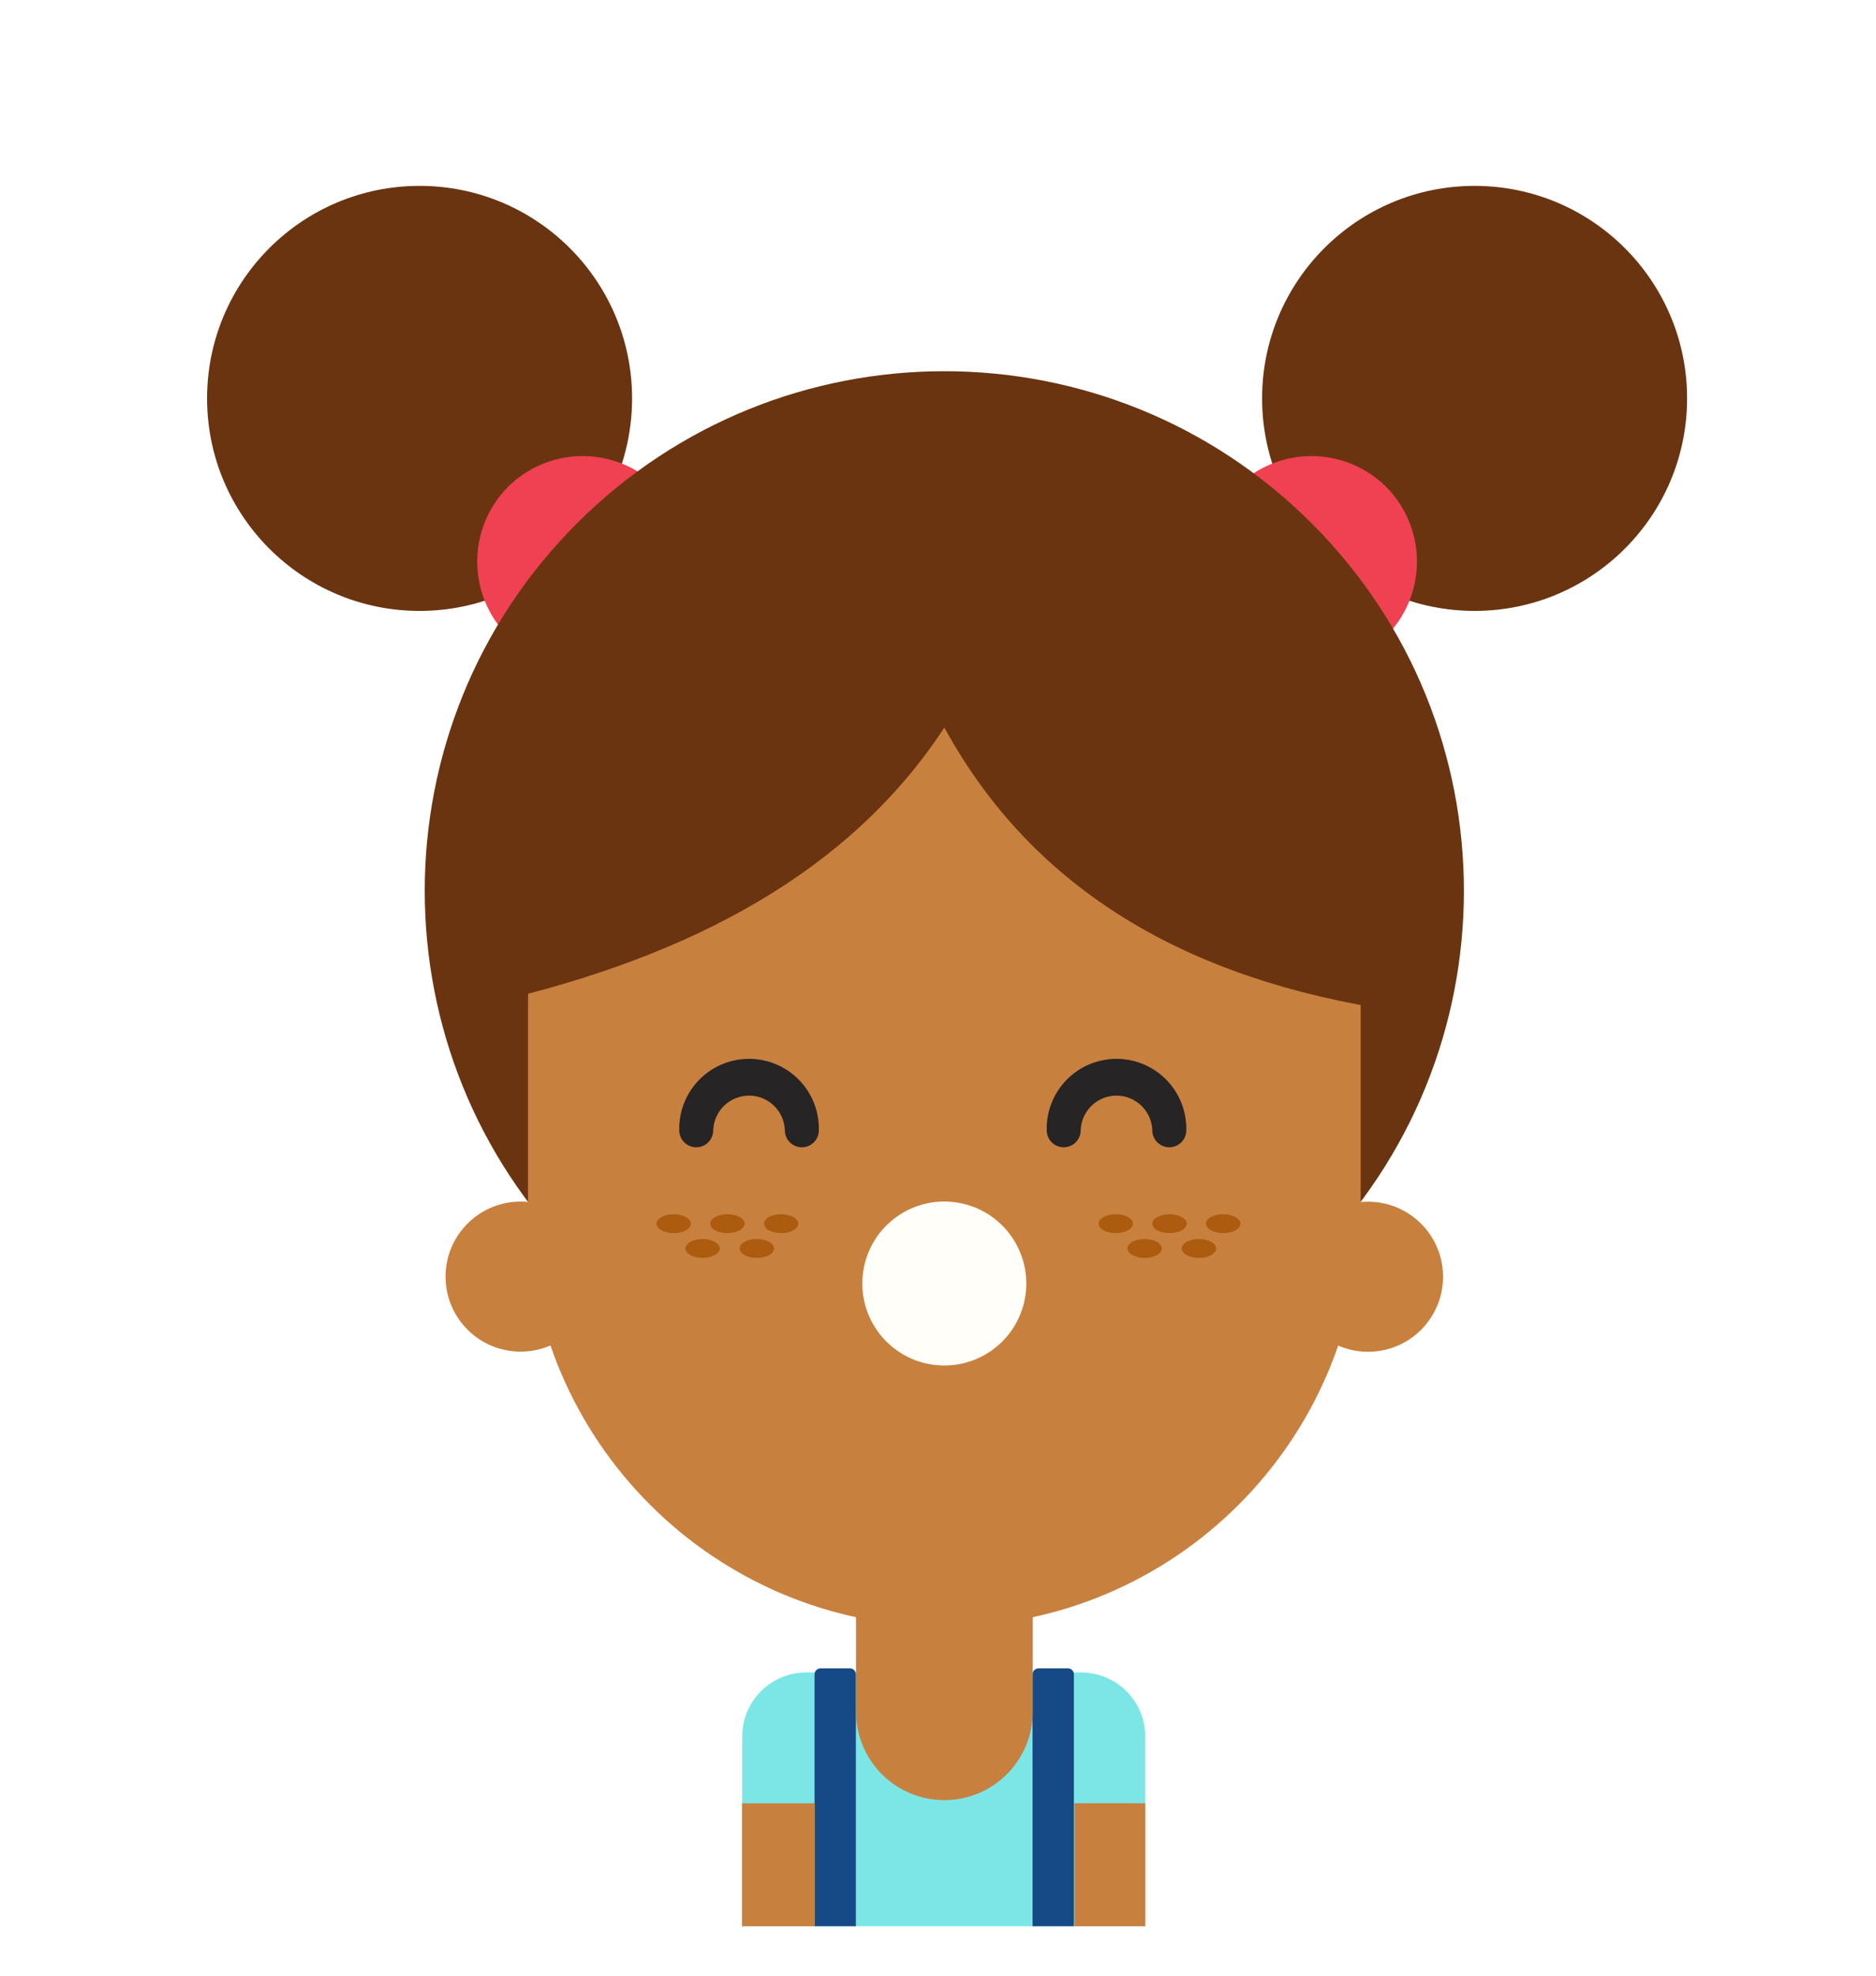 <svg width="150" height="158" viewBox="0 0 150 158" fill="none" xmlns="http://www.w3.org/2000/svg">
<g clip-path="url(#clip0_5_9020)" filter="url(#filter0_d_5_9020)">
<path d="M64.463 129.713H86.454C87.811 129.713 89.113 130.252 90.073 131.212C91.033 132.172 91.572 133.474 91.572 134.832V159.983H59.345V134.829C59.346 133.472 59.885 132.17 60.845 131.211C61.805 130.252 63.106 129.713 64.463 129.713Z" fill="#7CE6E6"/>
<path d="M65.602 129.384H67.959C68.085 129.384 68.206 129.434 68.294 129.523C68.384 129.612 68.434 129.733 68.434 129.859V159.657H65.13V129.859C65.13 129.734 65.18 129.613 65.268 129.524C65.356 129.435 65.477 129.385 65.602 129.384Z" fill="#154A87"/>
<path d="M83.034 129.384H85.391C85.517 129.384 85.638 129.434 85.727 129.523C85.816 129.612 85.866 129.733 85.866 129.859V159.657H82.562V129.859C82.562 129.734 82.612 129.613 82.7 129.524C82.789 129.435 82.909 129.385 83.034 129.384Z" fill="#154A87"/>
<path d="M65.145 140.172H59.327V161.654H65.145V140.172Z" fill="#C8803E"/>
<path d="M85.908 161.651H91.575V140.169H85.908V161.651Z" fill="#C8803E"/>
<path d="M68.434 119.141H82.578V132.843C82.578 133.772 82.396 134.691 82.042 135.549C81.687 136.407 81.167 137.187 80.511 137.844C79.855 138.502 79.076 139.023 78.219 139.379C77.361 139.735 76.442 139.919 75.513 139.92C73.638 139.92 71.84 139.175 70.514 137.849C69.188 136.523 68.443 134.724 68.443 132.849V119.147L68.434 119.141Z" fill="#C8803E"/>
<path d="M45.866 102.306C48.208 99.963 48.208 96.165 45.866 93.823C43.523 91.48 39.725 91.48 37.383 93.823C35.04 96.165 35.04 99.963 37.383 102.306C39.725 104.648 43.523 104.648 45.866 102.306Z" fill="#C8803E"/>
<path d="M110.112 104.029C113.401 103.626 115.74 100.634 115.337 97.346C114.935 94.058 111.943 91.718 108.654 92.121C105.366 92.523 103.027 95.516 103.429 98.804C103.832 102.092 106.824 104.432 110.112 104.029Z" fill="#C8803E"/>
<path d="M33.548 44.842C42.932 44.842 50.539 37.235 50.539 27.852C50.539 18.468 42.932 10.861 33.548 10.861C24.165 10.861 16.558 18.468 16.558 27.852C16.558 37.235 24.165 44.842 33.548 44.842Z" fill="#6A3410"/>
<path d="M44.111 50.354L40.618 46.864C39.041 45.278 38.156 43.132 38.156 40.895C38.156 38.658 39.041 36.512 40.618 34.925C42.205 33.347 44.352 32.462 46.59 32.462C48.827 32.462 50.974 33.347 52.561 34.925L56.05 38.415C57.627 40.001 58.512 42.147 58.512 44.384C58.512 46.621 57.627 48.767 56.05 50.354C54.464 51.932 52.318 52.818 50.081 52.818C47.843 52.818 45.697 51.932 44.111 50.354Z" fill="#EF4151"/>
<path d="M117.905 44.842C127.288 44.842 134.895 37.235 134.895 27.852C134.895 18.468 127.288 10.861 117.905 10.861C108.521 10.861 100.914 18.468 100.914 27.852C100.914 37.235 108.521 44.842 117.905 44.842Z" fill="#6A3410"/>
<path d="M107.341 50.354L110.834 46.864C112.411 45.278 113.296 43.132 113.296 40.895C113.296 38.658 112.411 36.512 110.834 34.925C109.247 33.347 107.101 32.462 104.863 32.462C102.625 32.462 100.478 33.347 98.892 34.925L95.402 38.415C93.824 40 92.938 42.147 92.938 44.384C92.938 46.622 93.824 48.768 95.402 50.354C96.988 51.932 99.134 52.818 101.372 52.818C103.609 52.818 105.756 51.932 107.341 50.354Z" fill="#EF4151"/>
<path d="M104.882 96.599C121.107 80.375 121.107 54.07 104.882 37.846C88.658 21.622 62.354 21.622 46.129 37.846C29.905 54.07 29.905 80.375 46.129 96.599C62.354 112.823 88.658 112.823 104.882 96.599Z" fill="#6A3410"/>
<path d="M108.794 76.132C108.794 57.748 93.891 42.845 75.507 42.845C57.123 42.845 42.22 57.748 42.22 76.132V92.76C42.22 111.144 57.123 126.047 75.507 126.047C93.891 126.047 108.794 111.144 108.794 92.76V76.132Z" fill="#C8803E"/>
<path d="M111.51 76.805C111.51 56.054 94.282 39.069 73.562 40.178C64.368 40.686 55.717 44.693 49.384 51.377C43.05 58.061 39.514 66.915 39.501 76.123C55.399 72.42 67.992 65.651 75.507 54.169C82.663 67.25 95.052 74.351 111.51 76.805Z" fill="#6A3410"/>
<path d="M55.24 93.832C55.24 94.249 54.631 94.587 53.867 94.587C53.102 94.587 52.497 94.249 52.497 93.832C52.497 93.415 53.106 93.08 53.867 93.08C54.628 93.08 55.24 93.418 55.24 93.832Z" fill="#AC5B0F"/>
<path d="M59.537 93.832C59.537 94.249 58.928 94.587 58.163 94.587C57.399 94.587 56.79 94.249 56.79 93.832C56.79 93.415 57.399 93.08 58.163 93.08C58.928 93.08 59.537 93.418 59.537 93.832Z" fill="#AC5B0F"/>
<path d="M57.548 95.814C57.548 96.231 56.939 96.569 56.175 96.569C55.411 96.569 54.808 96.219 54.808 95.814C54.808 95.409 55.417 95.059 56.178 95.059C56.939 95.059 57.548 95.397 57.548 95.814Z" fill="#AC5B0F"/>
<path d="M61.887 95.814C61.887 96.231 61.279 96.569 60.514 96.569C59.75 96.569 59.144 96.231 59.144 95.814C59.144 95.397 59.753 95.059 60.514 95.059C61.275 95.059 61.887 95.397 61.887 95.814Z" fill="#AC5B0F"/>
<path d="M63.83 93.832C63.83 94.249 63.221 94.587 62.46 94.587C61.699 94.587 61.087 94.249 61.087 93.832C61.087 93.415 61.696 93.08 62.46 93.08C63.224 93.08 63.83 93.418 63.83 93.832Z" fill="#AC5B0F"/>
<path d="M90.585 93.832C90.585 94.249 89.976 94.587 89.212 94.587C88.448 94.587 87.842 94.249 87.842 93.832C87.842 93.415 88.451 93.08 89.212 93.08C89.973 93.08 90.585 93.418 90.585 93.832Z" fill="#AC5B0F"/>
<path d="M94.882 93.832C94.882 94.249 94.273 94.587 93.509 94.587C92.744 94.587 92.138 94.249 92.138 93.832C92.138 93.415 92.747 93.08 93.509 93.08C94.27 93.08 94.882 93.418 94.882 93.832Z" fill="#AC5B0F"/>
<path d="M92.894 95.814C92.894 96.231 92.284 96.569 91.523 96.569C90.762 96.569 90.15 96.231 90.15 95.814C90.15 95.397 90.759 95.059 91.523 95.059C92.287 95.059 92.894 95.397 92.894 95.814Z" fill="#AC5B0F"/>
<path d="M97.233 95.814C97.233 96.231 96.624 96.569 95.859 96.569C95.095 96.569 94.489 96.231 94.489 95.814C94.489 95.397 95.098 95.059 95.859 95.059C96.621 95.059 97.233 95.397 97.233 95.814Z" fill="#AC5B0F"/>
<path d="M99.178 93.832C99.178 94.249 98.569 94.587 97.805 94.587C97.04 94.587 96.431 94.249 96.431 93.832C96.431 93.415 97.04 93.08 97.805 93.08C98.569 93.08 99.178 93.418 99.178 93.832Z" fill="#AC5B0F"/>
<path d="M81.974 99.674C82.558 96.101 80.135 92.731 76.561 92.147C72.988 91.563 69.618 93.986 69.034 97.559C68.451 101.133 70.874 104.503 74.447 105.087C78.02 105.67 81.39 103.247 81.974 99.674Z" fill="#FFFEF9"/>
<path d="M64.113 87.724C63.753 87.724 63.408 87.581 63.153 87.326C62.898 87.071 62.755 86.726 62.755 86.366C62.731 85.623 62.419 84.918 61.884 84.4C61.35 83.883 60.635 83.594 59.892 83.594C59.148 83.594 58.433 83.883 57.899 84.4C57.364 84.918 57.052 85.623 57.028 86.366C57.028 86.726 56.885 87.071 56.63 87.326C56.375 87.581 56.03 87.724 55.67 87.724C55.31 87.724 54.964 87.581 54.709 87.326C54.455 87.071 54.312 86.726 54.312 86.366C54.294 85.622 54.426 84.882 54.699 84.19C54.971 83.498 55.379 82.867 55.899 82.335C56.419 81.803 57.04 81.38 57.726 81.092C58.411 80.803 59.148 80.654 59.892 80.654C60.636 80.654 61.372 80.803 62.057 81.092C62.743 81.38 63.364 81.803 63.884 82.335C64.404 82.867 64.812 83.498 65.085 84.19C65.357 84.882 65.489 85.622 65.471 86.366C65.471 86.726 65.328 87.071 65.074 87.326C64.819 87.581 64.474 87.724 64.113 87.724Z" fill="#262424"/>
<path d="M93.493 87.724C93.133 87.724 92.788 87.581 92.533 87.326C92.279 87.071 92.135 86.726 92.135 86.366C92.111 85.623 91.799 84.918 91.264 84.4C90.73 83.883 90.016 83.594 89.272 83.594C88.528 83.594 87.813 83.883 87.279 84.4C86.745 84.918 86.432 85.623 86.408 86.366C86.408 86.726 86.265 87.071 86.01 87.326C85.756 87.581 85.41 87.724 85.05 87.724C84.69 87.724 84.344 87.581 84.09 87.326C83.835 87.071 83.692 86.726 83.692 86.366C83.675 85.622 83.806 84.882 84.079 84.19C84.351 83.498 84.76 82.867 85.279 82.335C85.799 81.803 86.42 81.38 87.106 81.092C87.791 80.803 88.528 80.654 89.272 80.654C90.016 80.654 90.752 80.803 91.438 81.092C92.123 81.38 92.744 81.803 93.264 82.335C93.784 82.867 94.192 83.498 94.465 84.19C94.737 84.882 94.869 85.622 94.852 86.366C94.852 86.544 94.817 86.721 94.749 86.886C94.681 87.051 94.581 87.201 94.455 87.327C94.329 87.453 94.179 87.553 94.014 87.621C93.849 87.689 93.672 87.724 93.493 87.724Z" fill="#262424"/>
</g>
<defs>
<filter id="filter0_d_5_9020" x="-4" y="0" width="158" height="158" filterUnits="userSpaceOnUse" color-interpolation-filters="sRGB">
<feFlood flood-opacity="0" result="BackgroundImageFix"/>
<feColorMatrix in="SourceAlpha" type="matrix" values="0 0 0 0 0 0 0 0 0 0 0 0 0 0 0 0 0 0 127 0" result="hardAlpha"/>
<feOffset dy="4"/>
<feGaussianBlur stdDeviation="2"/>
<feComposite in2="hardAlpha" operator="out"/>
<feColorMatrix type="matrix" values="0 0 0 0 0 0 0 0 0 0 0 0 0 0 0 0 0 0 0.25 0"/>
<feBlend mode="normal" in2="BackgroundImageFix" result="effect1_dropShadow_5_9020"/>
<feBlend mode="normal" in="SourceGraphic" in2="effect1_dropShadow_5_9020" result="shape"/>
</filter>
<clipPath id="clip0_5_9020">
<rect width="150" height="150" fill="white"/>
</clipPath>
</defs>
</svg>
